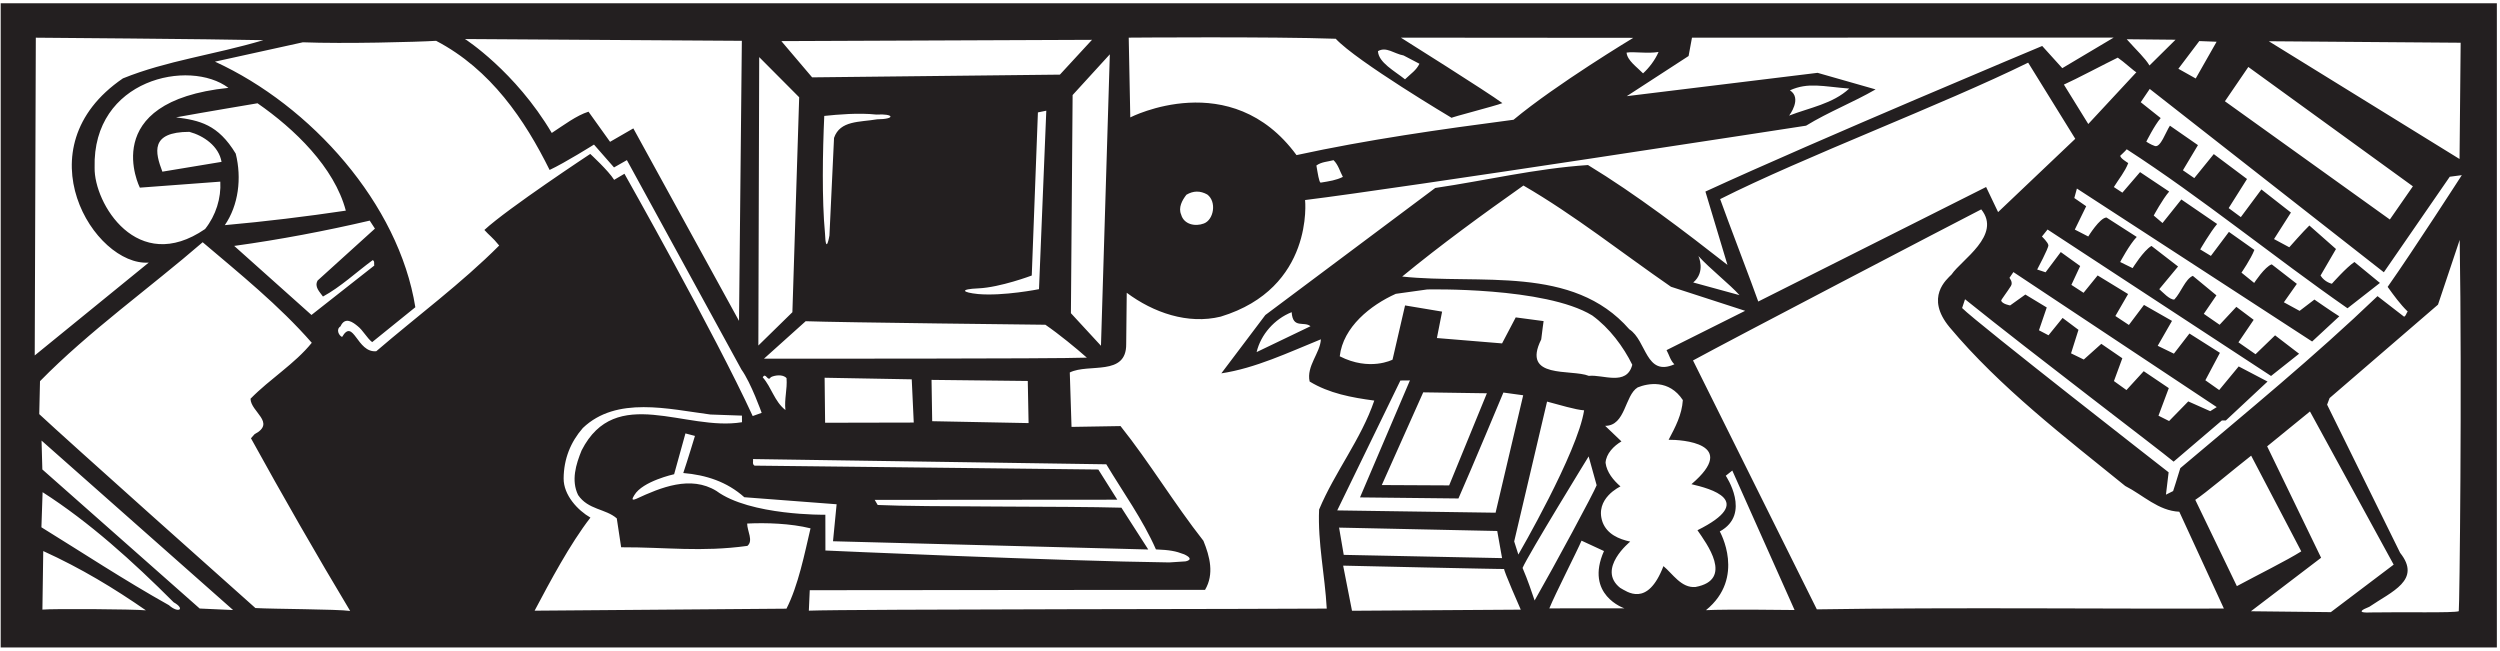 <?xml version="1.0" encoding="UTF-8"?>
<svg xmlns="http://www.w3.org/2000/svg" xmlns:xlink="http://www.w3.org/1999/xlink" width="511pt" height="133pt" viewBox="0 0 511 133" version="1.1">
<g id="surface1">
<path style=" stroke:none;fill-rule:nonzero;fill:rgb(13.73%,12.16%,12.549%);fill-opacity:1;" d="M 0.141 0.664 L 0.141 132.336 L 510.359 132.336 L 510.359 0.664 Z M 502.957 8.734 L 502.73 32.5 L 463.742 8.43 Z M 459.559 13.688 L 493.195 38.082 L 488.484 44.867 L 454.773 20.699 Z M 449.535 8.395 L 453.074 8.531 L 448.805 16.043 L 445.258 14.055 Z M 444.68 8.121 L 439.355 13.387 C 438.473 11.891 436.836 10.406 434.699 8.02 Z M 436.676 14.766 L 426.844 25.348 L 421.859 17.289 C 424.062 16.324 430.727 12.809 432.871 11.781 C 434.039 12.555 436.355 14.688 436.676 14.766 Z M 438.176 75.871 L 434.648 79.727 L 432.09 77.891 L 433.805 73.227 L 429.508 70.281 L 425.926 73.488 L 423.32 72.223 L 424.84 67.418 L 421.594 64.984 L 418.715 68.531 L 416.762 67.508 L 418.355 62.848 L 413.984 60.203 L 410.871 62.43 C 410.871 62.43 409.207 62.148 409.047 61.434 C 409.012 61.289 410.32 59.602 411.039 58.441 C 411.508 57.684 410.73 56.801 410.73 56.801 L 411.539 55.613 L 453.102 83.211 L 451.77 84.043 L 447.281 82.047 L 443.363 86.059 L 441.191 84.969 L 443.301 79.332 Z M 408.41 43.355 L 405.961 38.223 L 359.387 61.633 C 358.449 58.883 352.984 44.637 351.598 40.695 C 368.602 32.113 397.129 21.391 414.555 12.805 L 424.184 28.371 Z M 342.242 74.465 C 336.363 77.074 336.578 69.59 333.035 67.309 C 321.441 54.047 302.484 58.223 286.605 56.527 C 294.539 50.004 303 43.852 311.391 37.922 C 321.781 43.941 331.52 51.691 341.547 58.613 L 356.711 63.531 L 340.641 71.566 C 341.176 72.531 341.41 73.652 342.242 74.465 Z M 315.027 69.379 C 315.164 68.105 315.512 65.633 315.512 65.633 L 309.816 64.875 L 307.023 70.191 L 293.703 69.094 L 294.766 63.695 L 287.195 62.43 L 284.633 73.516 C 284.633 73.516 279.98 75.953 273.844 72.828 C 274.523 66.836 280.16 62.359 285.297 60.059 L 291.723 59.164 C 291.723 59.164 315.809 58.598 325.449 64.477 C 328.992 67.055 331.805 70.84 333.641 74.559 C 332.492 78.988 327.602 76.496 324.762 76.828 C 321.156 75.371 310.93 77.582 315.027 69.379 Z M 323.793 83.871 C 322.469 92.492 310.352 113.348 310.352 113.348 L 309.5 110.664 L 316.219 82.086 C 318.691 82.73 322.027 83.762 323.793 83.871 Z M 303.918 80.387 L 296.207 99.215 L 282.438 99.145 L 290.906 80.195 Z M 347.16 52.34 C 349.508 54.934 353.57 58.109 355.555 60.328 L 346.098 57.738 C 348.695 55.559 347.16 52.34 347.16 52.34 Z M 339.008 10.621 C 338.293 12.297 337.047 13.895 335.84 14.996 C 334.629 13.734 332.594 12.363 332.473 10.75 C 334.043 10.508 336.727 11.004 339.008 10.621 Z M 286.891 11.336 L 290.133 13.031 C 289.477 14.383 288.441 15.004 287.184 16.215 C 285.07 14.516 281.754 12.777 281.656 10.453 C 283.367 9.465 284.941 10.984 286.891 11.336 Z M 273.023 7.922 C 277.32 12.555 296.723 24.094 296.723 24.094 C 296.402 24.016 305.691 21.645 307.09 21.078 C 304.195 18.91 286.336 7.695 286.336 7.695 L 333.844 7.734 C 333.844 7.734 318.082 17.223 309.371 24.477 C 294.43 26.438 279.488 28.551 265.008 31.703 C 251.605 13.441 231.031 23.996 231.031 23.996 L 230.711 7.695 C 230.711 7.695 260.027 7.457 273.023 7.922 Z M 274.484 36.16 C 273.07 36.848 271.836 37.023 269.934 37.332 C 269.613 37.254 269.34 35.387 269.07 33.828 C 270.109 33.066 271.457 33.051 272.578 32.738 C 273.559 33.703 273.875 35.043 274.484 36.16 Z M 246.086 45.676 C 244.297 46.371 241.973 45.871 241.426 43.859 C 240.812 42.445 241.617 40.938 242.504 39.805 C 243.914 38.969 245.336 38.953 246.77 39.758 C 248.73 41.234 248.098 44.906 246.086 45.676 Z M 152.137 101.633 L 171.004 103.07 L 170.266 110.633 L 234.703 112.316 L 229.219 103.773 C 218.023 103.441 188.762 103.66 179.402 103.219 L 178.789 102.176 L 228.379 102.137 L 224.496 95.969 L 154.234 95.176 C 153.707 94.883 154 94.281 153.918 93.832 L 226.129 94.902 C 229.559 100.625 233.586 106.191 236.273 112.297 C 239.082 112.418 240.254 112.617 242.047 113.305 C 244.402 114.41 242.297 114.746 242.297 114.746 L 238.996 114.961 C 216.695 114.684 168.715 112.523 168.715 112.523 L 168.703 105.215 C 168.703 105.215 153.301 105.434 146.434 100.348 C 141.148 97.109 135.078 99.633 130.062 101.957 C 128.914 102.441 129.301 101.805 129.656 101.203 C 131.352 98.34 137.793 96.93 137.793 96.93 L 140.105 88.59 L 142.047 89.102 C 142.047 89.102 140.531 94.129 139.66 96.684 C 144.305 97.082 148.582 98.453 152.137 101.633 Z M 160.539 83.809 C 158.277 82.035 157.723 79.199 155.902 77.125 C 156.562 75.996 156.887 78.16 157.551 77.105 C 158.219 76.727 160.012 76.406 160.77 77.297 C 160.945 79.613 160.293 81.492 160.539 83.809 Z M 168.551 77.211 L 186.359 77.535 L 186.77 86.371 L 168.652 86.41 Z M 190.539 86.094 L 190.406 77.648 L 210.078 77.871 L 210.242 86.48 Z M 156.16 73.309 L 164.68 65.656 C 171.523 65.914 213.676 66.379 213.676 66.379 C 216.465 68.293 220.02 71.211 222.148 73.102 C 216.309 73.363 156.16 73.309 156.16 73.309 Z M 168.48 23.695 C 171.312 23.398 175.508 23.031 179.133 23.418 C 182.777 23.195 183.109 24.359 179.289 24.387 C 175.688 25 171.711 24.594 170.477 28.184 L 169.539 48.129 C 169.539 48.129 168.812 52.457 168.625 47.637 C 167.98 40.82 168.148 31.012 168.48 23.695 Z M 199.973 58.941 C 204.438 58.75 210.891 56.316 210.891 56.316 L 212.148 22.977 L 213.863 22.625 L 212.371 59.105 C 212.371 59.105 205.129 60.555 199.93 60.105 C 196.633 59.77 196.078 59.105 199.973 58.941 Z M 218.895 64.016 L 219.242 19.43 L 226.848 11.102 L 225.039 70.676 Z M 223.203 8.141 L 216.645 15.254 L 166 15.812 L 159.707 8.402 Z M 155.18 11.672 L 163.352 19.883 L 161.965 63.816 L 155.008 70.625 Z M 151.633 8.344 L 151.055 65.59 L 129.453 26.242 L 124.695 28.988 L 120.289 22.828 C 117.828 23.605 115.23 25.578 112.781 27.176 C 105.305 14.551 95.047 7.977 95.047 7.977 Z M 7.32 7.703 C 7.32 7.703 43.211 7.977 53.824 8.211 C 43.586 11.25 34.152 12.375 25.121 16.023 C 4.227 30.289 19.297 54.453 30.402 53.676 L 7.098 72.652 Z M 66.016 60.613 C 69.66 58.629 72.77 55.676 76.184 53.168 C 76.633 53.387 76.414 53.914 76.496 54.285 L 63.664 64.379 L 47.871 50.266 C 57.281 48.965 66.465 47.215 75.57 45.094 L 76.637 46.73 L 64.93 57.332 C 64.199 58.613 65.332 59.648 66.016 60.613 Z M 45.953 46.02 C 48.75 41.949 49.438 36.406 48.184 31.406 C 44.57 25.414 40.777 24.605 35.984 23.984 C 41.656 22.949 52.637 21.109 52.637 21.109 C 60.176 26.336 68.34 34.176 70.684 43.055 C 62.543 44.266 54.273 45.273 45.953 46.02 Z M 45.285 33.086 L 33.188 35.09 C 31.711 31.176 30.602 26.965 38.711 26.949 C 41.637 27.738 44.727 29.875 45.285 33.086 Z M 28.586 38.355 L 45.031 37.129 C 45.219 40.492 44.137 44.02 41.922 46.812 C 28.047 56.336 19.199 41.523 19.34 34.281 C 18.855 16.102 38.766 11.988 46.691 17.957 C 19.742 20.758 28.586 38.355 28.586 38.355 Z M 8.668 124.602 L 8.84 112.637 C 16.578 116.152 23.336 120.258 29.82 124.75 C 27.168 124.5 10.879 124.398 8.668 124.602 Z M 34.527 123.699 C 25.402 118.59 16.746 112.883 8.465 107.777 L 8.707 100.602 C 18.242 106.699 27.121 114.727 35.492 123.102 C 37.973 124.5 36.477 125.441 34.527 123.699 Z M 40.816 124.383 L 8.656 95.957 L 8.492 90.055 L 47.645 124.691 Z M 52.207 124.285 C 48.191 120.738 13.547 89.82 8.023 84.648 C 8.023 84.648 8.125 80.086 8.176 77.914 C 18.086 67.781 30.832 58.684 41.426 49.512 C 48.906 55.863 57.059 62.434 63.727 70.066 C 60.258 74.367 55.203 77.418 51.207 81.5 C 51.238 84.195 56.5 86.379 52.035 88.75 L 51.297 89.582 C 57.637 101.105 64.789 113.582 71.574 124.879 C 68.898 124.5 55.93 124.5 52.207 124.285 Z M 76.914 71.789 C 72.941 72.184 72.277 64.871 69.922 68.875 C 69.246 68.582 68.633 67.316 69.598 66.707 C 70.547 64.602 72.211 65.93 73.113 66.668 C 74.172 67.48 75.012 69.117 76.07 69.93 L 84.895 62.797 C 81.52 41.66 63.562 21.586 43.938 12.602 L 61.91 8.645 C 70.254 8.977 85.309 8.582 89.141 8.344 C 100.352 14.203 107.289 24.543 112.34 34.738 C 115.465 33.281 121.41 29.551 121.41 29.551 L 125.504 34.223 L 128.137 32.727 L 151.547 75.527 C 153.523 78.273 155.684 84.387 155.684 84.387 L 153.852 85.039 C 146.184 68.367 127.637 35.516 127.637 35.516 C 127.637 35.516 126.719 36.074 125.531 36.762 C 124.387 34.902 120.648 31.465 120.648 31.465 C 120.648 31.465 103.75 42.613 99.008 47.004 C 99.992 48.117 100.648 48.465 102.035 50.188 C 94.34 57.906 85.289 64.59 76.914 71.789 Z M 109.273 124.824 C 112.426 118.883 116.48 111.23 120.684 105.797 C 118.121 104.328 115.172 101.219 115.207 97.777 C 115.238 93.812 116.621 90.355 119.133 87.484 C 126.02 80.898 136.672 83.621 145.215 84.727 L 151.652 84.953 L 151.664 86.301 C 140.09 88.223 125.844 78.43 118.887 92.051 C 117.719 94.906 116.711 98.207 118.164 101.184 C 120.219 104.23 123.805 103.965 126.07 105.961 L 126.961 111.863 C 136.238 111.836 143.281 112.879 152.77 111.578 C 154.027 110.516 152.734 108.582 152.719 107.012 C 156.605 106.82 161.621 106.988 165.672 107.992 C 164.457 113.168 163.168 119.676 160.754 124.414 Z M 165.328 124.82 L 165.512 120.637 L 246.312 120.566 C 248.223 117.328 247.285 113.746 245.98 110.543 C 239.984 102.906 234.953 94.508 229.035 87.09 L 219.02 87.258 L 218.664 76.133 C 222.535 74.219 230.27 76.977 230.195 70.32 L 230.305 59.844 C 235.738 63.898 242.797 66.363 249.512 64.719 C 268.676 58.883 266.758 40.887 266.758 40.887 C 286.184 38.5 369.16 25.688 369.16 25.688 C 373.77 22.867 378.762 20.941 383.371 18.273 L 371.512 14.887 L 332.512 19.656 L 345.148 11.449 L 345.84 7.699 L 432.043 7.68 L 421.531 13.934 L 417.426 9.398 C 417.426 9.398 371.738 28.5 348.586 39.156 L 353.094 54.145 C 344.414 47.355 334.379 39.688 324.586 33.734 C 313.82 34.453 303.82 36.883 293.363 38.422 L 258.637 64.391 L 249.641 76.312 C 256.586 75.266 263.359 72.047 269.988 69.355 C 269.871 72.125 266.98 74.848 267.691 77.984 C 271.684 80.41 276.254 81.258 280.902 81.879 C 278.219 89.762 272.832 96.48 269.625 104.148 C 269.328 110.961 270.812 117.52 271.188 124.398 C 262.91 124.5 172.805 124.5 165.328 124.82 Z M 365.863 18.465 C 369.586 16.777 372.574 17.676 377.98 18.105 C 374.648 21.211 369.871 22.012 365.699 23.629 C 365.699 23.629 368.426 20.094 365.863 18.465 Z M 267.863 66.684 L 256.852 71.969 C 257.707 68.367 260.516 65.195 264.016 63.809 C 264.242 67.309 266.578 65.578 267.863 66.684 Z M 286.242 77.777 L 288.188 77.758 L 277.984 101.668 L 298.105 101.887 C 300.801 95.793 307.293 80.238 307.293 80.238 L 311.34 80.793 L 305.695 104.797 L 273.328 104.328 Z M 306.035 108.535 L 307.023 114.078 L 274.66 113.414 L 273.707 107.844 Z M 276.348 124.84 L 274.539 115.617 C 274.539 115.617 307.785 116.375 307.465 116.297 C 307.145 116.219 310.844 124.613 310.844 124.613 Z M 311.211 116.086 C 312.344 113.414 324.719 93.289 324.719 93.289 L 326.355 99.18 C 325.863 100.559 317.879 115.383 313.676 122.738 C 313.047 120.922 312.344 118.734 311.211 116.086 Z M 316.684 124.352 C 317.883 121.395 322.316 112.75 323.266 110.512 L 327.852 112.633 C 323.867 121.617 332.027 124.34 332.027 124.34 Z M 340.008 115.715 C 336.727 124.277 332.508 120.887 331.152 120.152 C 326.309 116.297 333.219 110.703 333.219 110.703 C 330.895 110.203 328.488 109.184 327.562 106.723 C 325.863 101.887 331.223 99.426 331.223 99.426 C 329.785 98.172 328.422 96.539 328.176 94.598 C 328.285 92.734 329.859 91.137 331.422 90.223 L 328.094 87.043 C 332.293 87.035 332.07 80.828 334.738 79.188 C 336.824 78.34 341.16 77.504 343.973 81.777 C 343.777 84.773 342.461 87.258 341.066 89.891 C 343.688 89.863 355.566 90.582 345.73 98.969 C 349.527 99.859 359.113 102.332 346.961 108.379 C 348.785 111.055 354.461 118.512 346.562 119.98 C 343.648 120.238 341.895 117.266 340.008 115.715 Z M 348.695 124.719 C 356.898 118.07 351.523 108.629 351.523 108.629 C 358.066 105.059 352.746 97.242 352.746 97.242 L 354.082 96.18 L 366.809 124.688 C 366.809 124.688 352.688 124.5 348.695 124.719 Z M 371.363 124.555 L 346.051 73.676 C 353.852 69.414 399.402 45.641 404.965 42.797 C 409.215 48.062 400.898 53.121 398.902 56.105 C 397.906 57.109 393.418 60.77 398.496 66.887 C 408.734 79.117 422.09 89.367 434.395 99.332 C 438.008 101.164 441.184 104.418 445.449 104.598 L 454.559 124.383 C 435.031 124.5 398.551 124.105 371.363 124.555 Z M 448.715 102.168 C 450.773 100.836 456.355 96.098 460.137 93.137 L 470.379 112.699 C 467.41 114.57 461.605 117.438 457.215 119.805 Z M 460.086 124.941 L 474.434 114.004 L 463.406 91.23 L 472.156 84.102 L 489.266 115.41 L 476.422 125.121 Z M 502.574 124.93 C 501.621 125.316 491.262 125.062 484.516 125.184 C 484.34 125.188 480.699 125.441 484.297 124.023 C 488.871 120.906 495.023 118.574 490.586 113 L 475.66 82.715 L 476.168 81.363 L 498.328 62.266 L 502.762 49.031 C 503.25 78.762 502.727 124.094 502.574 124.93 Z M 488.035 58.637 C 489.328 60.418 490.543 62.125 492.133 63.68 C 491.836 63.98 491.844 64.508 491.395 64.734 L 485.965 60.531 C 473.008 72.945 459.215 84.242 445.652 95.691 C 445.121 97.512 444.184 100.375 444.184 100.375 L 442.719 101.109 L 443.266 96.539 C 443.266 96.539 404.07 66.012 401.055 62.961 L 401.652 61.164 C 415.77 72.531 441.297 91.855 444.289 94.359 L 454.148 85.945 L 454.969 85.938 L 463.484 77.988 L 457.59 74.898 L 453.602 79.723 L 450.773 77.727 L 453.75 72.117 L 447.52 68.172 L 444.344 72.289 L 441.035 70.68 L 443.957 65.59 L 438.23 62.324 L 435.145 66.422 L 432.383 64.594 L 434.98 60.102 L 428.758 56.301 L 425.879 59.848 L 423.391 58.23 L 425.188 54.375 L 421.223 51.52 L 418.117 55.656 L 416.398 55.09 C 416.398 55.09 418.742 50.707 418.688 50.129 C 418.633 49.547 417.371 48.348 417.371 48.348 L 418.52 46.914 L 464.203 76.848 L 469.934 72.305 L 465.027 68.543 L 461.031 72.402 L 457.535 69.969 L 460.652 65.375 L 457.109 62.719 L 453.688 66.383 L 450.457 64.148 L 453.039 60.371 C 453.039 60.371 449.797 57.715 448.211 56.383 C 446.645 57.074 445.852 59.703 444.445 61.215 C 443.551 61.375 441.957 59.621 441.352 59.105 L 445.195 54.473 L 439.762 50.27 C 438.145 51.184 435.91 54.805 435.91 54.805 L 433.363 53.555 C 433.363 53.555 435.27 49.945 436.75 48.43 L 430.57 44.461 C 429.215 44.473 426.84 48.34 426.84 48.34 L 424.09 46.926 L 426.418 42.156 L 423.988 40.477 L 424.52 38.539 L 472.598 69.805 L 478.152 64.656 C 476.598 63.691 473.066 61.23 473.066 61.23 L 470.039 63.543 L 466.824 61.789 L 469.477 58.02 L 464.344 54.035 C 462.953 54.465 460.754 57.832 460.754 57.832 L 458.156 55.727 C 458.156 55.727 460.066 52.961 460.797 51.082 L 455.59 47.398 L 451.906 52.305 L 449.723 50.98 C 449.723 50.98 451.777 47.441 453.18 45.781 L 445.867 40.773 L 442.02 45.586 L 440.219 44.055 C 440.219 44.055 442.051 40.668 443.379 39.156 L 437.426 35.18 L 433.816 39.379 L 432.07 38.234 C 433.102 36.574 434.355 35.066 435.012 33.336 C 434.652 33.094 433.434 32.367 433.371 31.84 C 433.371 31.84 434.43 30.867 434.703 30.512 C 449.926 40.367 464.898 52.625 479.828 63.012 L 486.457 57.832 L 481.246 53.551 C 479.641 54.605 476.637 57.996 476.637 57.996 C 476.637 57.996 475.176 57.703 474.32 56.32 L 477.477 50.898 L 472.035 46.094 C 470.895 47.176 467.93 50.543 467.93 50.543 L 464.809 48.867 L 468.266 43.445 L 462.23 38.723 L 458.027 44.379 L 455.539 42.535 L 459.289 36.586 L 452.496 31.496 L 448.512 36.406 L 446.188 34.805 L 449.262 29.664 L 443.531 25.688 C 442.684 26.965 441.621 30.219 440.465 29.848 C 439.598 29.566 438.703 28.957 438.703 28.957 C 438.703 28.957 440.387 25.57 441.645 24.137 L 437.566 20.891 L 439.406 18.176 L 487.258 55.652 L 500.73 36.125 L 503.195 35.801 C 503.195 35.801 493.34 51.098 488.035 58.637 "/>
</g>
</svg>
